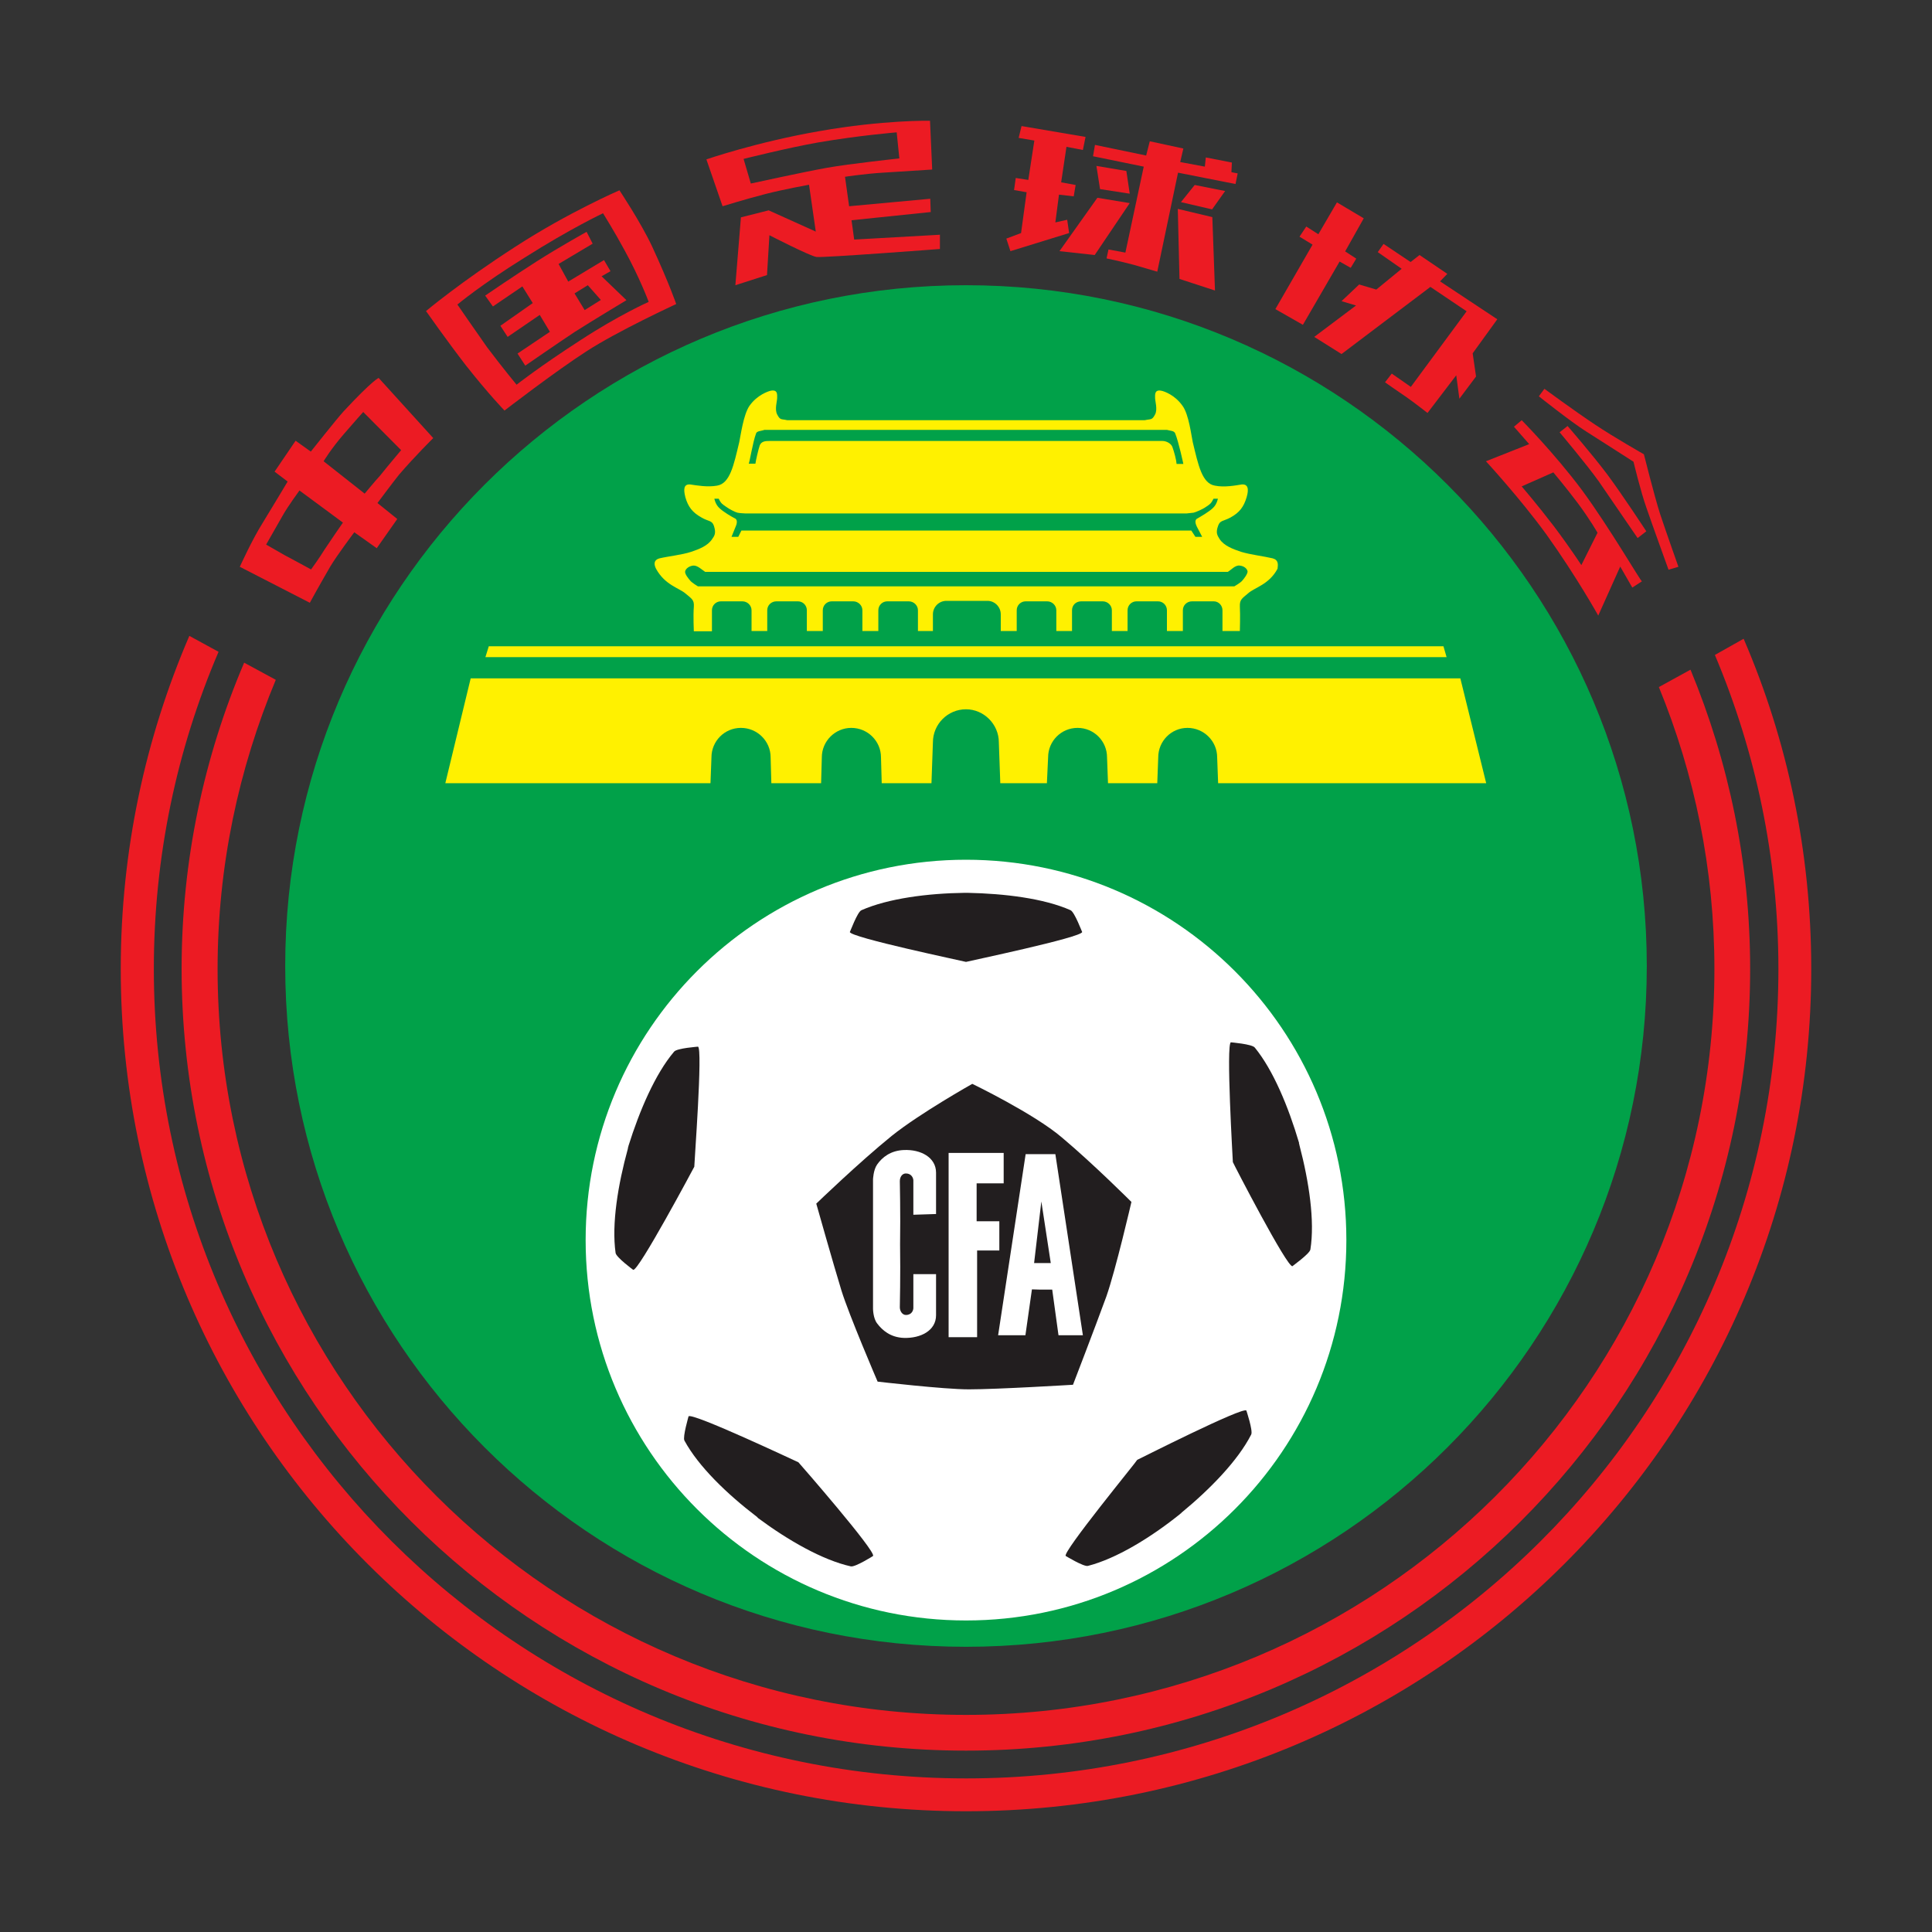 <?xml version="1.0" encoding="utf-8"?>
<!-- Created by @FCLOGO 2021-12-09 11:03:30 . https://fclogo.top/ -->
<!-- FOR PERSONAL USE ONLY NOT FOR COMMERCIAL USE -->
<svg version="1.1" xmlns="http://www.w3.org/2000/svg" xmlns:xlink="http://www.w3.org/1999/xlink" x="0px" y="0px"
	 viewBox="0 0 800 800" style="enable-background:new 0 0 800 800;" xml:space="preserve">
<rect x="0" y="0" width="800" height="800" fill="#333333" stroke="none"/>
<style type="text/css">
	.st0{fill:#01A149;}
	.st1{fill:#FFF100;}
	.st2{fill:#FFFFFF;}
	.st3{fill:#221E1F;}
	.st4{fill:#EC1B23;}
</style>
<g>
	<g>
		<path class="st0" d="M400,681.9c155.7,0,281.9-126.2,281.9-281.9c0-155.6-126.1-281.9-281.9-281.9
			c-155.7,0-281.9,126.2-281.9,281.9S244.3,681.9,400,681.9z"/>
	</g>
	<g>
		<g>
			<g>
				<path class="st1" d="M527,231.2c-3.8-0.9-9.1-1.5-13.1-2.7c-3.2-1.1-7-2.4-8.9-5.3c-0.9-1.5-1.7-2.5-0.6-5.5
					c0.8-2.3,2.1-1.8,5.1-3.4c3.8-2.1,5.5-4.4,6.7-8.4c1-3.4,0.6-5.5-2-5.3c-2.5,0.4-7.2,1.3-11.1,0.5c-5.4-0.9-6.9-8.5-9.2-18
					c-0.6-2.7-1.6-11.4-4.2-15c-3.2-4.6-7.7-6.1-8.8-6.3c-2.9-0.6-2.6,1.7-2.6,3c0,1.3,1.1,4.7,0,6.8c-1.3,2.5-1.7,1.8-4.3,2.4
					h-45.7h-56.6h-45.7c-2.6-0.6-2.9,0.1-4.2-2.4c-1.1-2.1,0-5.5,0-6.8c0-1.4,0.3-3.6-2.7-3c-0.9,0.2-5.6,1.7-8.8,6.3
					c-2.5,3.7-3.6,12.3-4.2,15c-2.3,9.6-3.8,17.1-9.2,18c-3.9,0.7-8.5-0.1-11.1-0.5c-2.6-0.2-2.9,1.8-2,5.3c1.1,3.9,2.9,6.3,6.7,8.4
					c2.9,1.7,4.3,1.1,5.1,3.4c1,3,0.3,4.1-0.7,5.5c-1.9,2.9-5.5,4.2-8.7,5.3c-4,1.3-9.3,1.8-13.1,2.7c-2.6,0.7-2.3,2.7-1.4,4.4
					c3.7,6.7,9.6,7.9,12.2,10.2c2.6,2.2,3.6,2.6,3.4,5.5c-0.3,3.6,0,10.1,0,10.1h7.5v-8.7c0-2.1,1.7-3.7,3.7-3.7h8.9
					c2.1,0,3.8,1.7,3.8,3.7v8.6h6.5v-8.6c0-2.1,1.7-3.7,3.8-3.7h8.9c2.1,0,3.7,1.7,3.7,3.7v8.6h6.6v-8.6c0-2.1,1.7-3.7,3.7-3.7h8.9
					c2.1,0,3.8,1.7,3.8,3.7v8.6h6.6v-8.6c0-2.1,1.7-3.7,3.7-3.7h8.9c2.1,0,3.8,1.7,3.8,3.7v8.6h6.2c0-3.8,0-6.3,0-6.9
					c0-3.1,2.5-5.6,5.6-5.6h17c3,0,5.5,2.5,5.5,5.6c0,0.6,0,3.1,0,6.9h6.6v-8.6c0-2.1,1.7-3.7,3.7-3.7h8.9c2.1,0,3.8,1.7,3.8,3.7
					v8.6h6.5v-8.6c0-2.1,1.6-3.7,3.8-3.7h8.9c2.1,0,3.8,1.7,3.8,3.7v8.6h6.5v-8.6c0-2.1,1.7-3.7,3.7-3.7h8.9c2.1,0,3.7,1.7,3.7,3.7
					v8.6h6.6v-8.6c0-2.1,1.7-3.7,3.8-3.7h9c2,0,3.6,1.7,3.6,3.7v8.6h7.2c0,0,0.2-6.6,0-10.1c-0.1-2.9,0.8-3.3,3.4-5.5
					c2.6-2.4,8.7-3.6,12.2-10.2C529.2,233.8,529.5,231.9,527,231.2z M313.1,179.4c0.4-1,2.2-0.9,3.4-1.4h49.7h67.3h49.7
					c1.3,0.4,2.9,0.3,3.4,1.4c1.5,3.7,3.4,12.7,3.4,12.7h-2.8c-0.1-1.6-1-5-1.7-6.9c-0.5-1.6-2.6-2.6-4.1-2.6c-0.4,0-22.1,0-46.8,0
					c0,0-37.1,0-69.2,0c-24.5,0-46.4,0-46.9,0c-1.5,0-3.2,0.1-3.9,1.8c-0.6,1.8-1.6,6.1-1.8,7.6h-2.8
					C310.3,192.1,311.7,183,313.1,179.4z M295.8,206.5h1.8c1,2.1,1.6,2.3,3,3.3c1.5,1.1,3.9,2.3,4.8,2.5c0.8,0.2,3.2,0.3,3.2,0.3
					H355h90h46.4c0,0,2-0.2,2.8-0.3c0.9-0.2,3.8-1.4,5.3-2.5c1.5-1,2-1.3,3-3.3h1.8c0,0-0.4,2.3-2,3.8c-1.6,1.6-5.3,3.7-6.5,4.4
					c-1.4,0.6-0.6,2.6-0.2,3.4l2.2,4.2H495l-1.7-2.6h-48h-90H307l-1.3,2.6h-2.8l1.7-4.2c0.4-0.8,1-2.8-0.2-3.4
					c-1.4-0.7-5-2.8-6.6-4.4C296.2,208.8,295.8,206.5,295.8,206.5z M514.5,240.3c-0.6,0.9-3.4,2.5-3.4,2.5h-64.8h-92.4h-64.9
					c0,0-2.7-1.6-3.3-2.5c-0.6-0.7-2.2-2.6-2-3.7c0.2-1.1,1.6-2.2,3.3-2.4c1.8-0.2,3.7,1.8,5,2.6h62.2h92h62.2
					c1.4-0.8,3.1-2.9,5-2.6c1.8,0.2,3,1.3,3.2,2.4C516.6,237.7,515.2,239.5,514.5,240.3z"/>
			</g>
			<g>
				<g>
					<path class="st1" d="M434,313.6c0-6.7,5.4-12.2,12.2-12.2s12.2,5.5,12.2,12.2l0,0l0.4,10.7h20.4l0.4-10.7
						c0-6.7,5.4-12.2,12.1-12.2c6.8,0,12.3,5.5,12.3,12.2l0,0l0.4,10.7h111l-10.7-43.4H194.9l-10.5,43.4h109.8l0.4-10.7
						c0-6.7,5.4-12.2,12.2-12.2s12.3,5.5,12.3,12.2l0,0l0.3,10.7H340l0.3-10.7c0-6.7,5.5-12.2,12.2-12.2c6.8,0,12.3,5.5,12.3,12.2
						l0,0l0.3,10.7h20.6l0.6-16.9c0-7.5,6.1-13.7,13.7-13.7c7.4,0,13.6,6.2,13.6,13.7v0.1l0.6,16.8h19.3L434,313.6z"/>
				</g>
				<g>
					<polygon class="st1" points="597.7,267.6 552.1,267.6 248,267.6 202.4,267.6 201,272.1 248,272.1 552.1,272.1 599,272.1 					
						"/>
				</g>
			</g>
		</g>
		<g>
			<g>
				<path class="st2" d="M400,671c87,0,157.5-70.5,157.5-157.5S486.9,356,400,356c-87,0-157.5,70.5-157.5,157.5S313,671,400,671z"/>
			</g>
			<g>
				<g>
					<g>
						<path class="st3" d="M448.1,385.9c0,0.2-3.1-8.2-4.8-9c-11-4.9-27.4-6.9-42.7-7.2c-0.2,0-0.3,0-0.4,0c-0.1,0-0.2,0-0.2,0
							s-0.1,0-0.2,0c-0.1,0-0.2,0-0.3,0c-15.3,0.2-31.7,2.3-42.8,7.2c-1.7,0.7-4.8,9.3-4.8,9c-0.2,2.2,47.6,12.2,48.1,12.4l0,0l0,0
							l0,0l0,0C400.5,398.1,448.3,388.1,448.1,385.9z"/>
					</g>
					<g>
						<path class="st3" d="M535.2,524.3c-0.3,0.1,7.1-5.1,7.4-6.9c1.9-11.9-0.6-28.2-4.5-43.1c0-0.2-0.1-0.3-0.1-0.4
							c0-0.1,0-0.1,0-0.2c0,0-0.1,0-0.1-0.1c0-0.2,0-0.3,0-0.4c-4.4-14.9-10.7-30.1-18.3-39.4c-1.1-1.5-10.1-2.2-9.9-2.2
							c-2.1,0.3,0.8,49.1,0.8,49.6l0,0l0,0l0,0l0,0C510.7,481.8,533.1,525.2,535.2,524.3z"/>
					</g>
					<g>
						<path class="st3" d="M289,433.4c0.3,0-8.8,0.6-9.9,2.1c-7.8,9.2-14.3,24.4-18.9,39.1c0,0.1,0,0.3-0.1,0.3c0,0.1,0,0.1,0,0.3
							l-0.1,0.1c0,0.1,0,0.2,0,0.3c-4.1,14.9-6.8,31.2-5.1,43.2c0.2,1.8,7.5,7.2,7.3,7c2.1,0.8,25.1-42.3,25.3-42.7l0,0l0,0V483l0,0
							C287.4,482.6,291.1,433.7,289,433.4z"/>
					</g>
					<g>
						<path class="st3" d="M285.1,586.5c0.1-0.2-2.5,8.5-1.7,10c5.8,10.7,17.6,22.1,29.9,31.5c0.1,0,0.2,0.1,0.2,0.2h0.1
							c0,0.1,0,0.1,0.1,0.2c0.1,0.1,0.2,0.1,0.2,0.2c12.4,9.2,26.7,17.4,38.4,20c1.8,0.4,9.4-4.4,9.2-4.3
							c1.5-1.7-30.5-38.4-30.9-38.8l0,0l0,0l0,0l0,0C330.5,605.5,286.3,584.6,285.1,586.5z"/>
					</g>
					<g>
						<path class="st3" d="M441.3,644.3c-0.3-0.2,7.5,4.6,9.2,4.1c11.7-3,25.8-11.6,37.8-21.2c0.1-0.1,0.2-0.2,0.3-0.2
							c0-0.2,0.2-0.2,0.2-0.2l0.1-0.1c0.1,0,0.2-0.1,0.3-0.3c11.9-9.8,23.4-21.6,28.9-32.4c0.8-1.6-2.1-10.2-2-9.9
							c-1.1-1.9-44.7,20.2-45.2,20.4l0,0l0,0l0,0l0,0C470.8,605,439.7,642.9,441.3,644.3z"/>
					</g>
				</g>
				<g>
					<path class="st3" d="M402.6,448.8c0,0-21.7,12.2-33.3,21.5c-13.7,11.1-31.3,28.1-31.3,28.1s7.2,25.5,10.4,35.9
						c3.1,10.1,15,37.8,15,37.8s27.4,3.2,37.8,3.2c11.8,0,43.1-1.9,43.1-1.9s8.9-23.1,13.8-36.5c3.9-11.1,10.4-39.2,10.4-39.2
						s-15.7-15.7-28.8-26.7C428.1,461.1,402.6,448.8,402.6,448.8z"/>
				</g>
				<g>
					<g>
						<path class="st2" d="M387.6,502.7v-17.1c0-6.4-6.4-9.7-13.3-9.4c-5.5,0.2-9,3-11.1,6c-1.6,2.3-1.7,6.2-1.7,6.2v23.6v6.2v23.7
							c0,0,0,3.9,1.7,6.1c2.1,2.8,5.5,5.8,11.1,6c6.9,0.2,13.3-3,13.3-9.4v-17h-9.4c0,0,0,12.8,0,14c0,0.9-0.6,2.9-3.1,2.9
							c-1.4,0-2.5-1.5-2.5-3.2c0,0,0.3-13.5,0.1-26c0.2-12.8-0.1-26.2-0.1-26.2c0-1.9,1.1-3.2,2.5-3.2c2.4,0,3.1,2,3.1,2.9
							c0,1.3,0,14.2,0,14.2L387.6,502.7L387.6,502.7z"/>
					</g>
					<g>
						<polygon class="st2" points="392.8,477.4 415.6,477.4 415.6,490 404.4,490 404.4,505.7 413.8,505.7 413.8,517.8 404.6,517.8 
							404.6,553.7 392.8,553.7 						"/>
					</g>
					<g>
						<path class="st2" d="M427.3,533.9l3.4,0.1h0.8h4.2l2.6,18.9h10.1l-11.4-75h-3.4h-5.3h-3.6l-11.4,75h11.3L427.3,533.9z
							 M431.2,497.5l3.9,25.5h-6.9L431.2,497.5z"/>
					</g>
				</g>
			</g>
		</g>
	</g>
</g>
<g>
	<g>
		<g>
			<path class="st4" d="M686.9,284.5c14.8,36.1,23,75.4,23,116.7c0,170.7-138.8,308.9-309.9,308.9S90.1,571.8,90.1,401.2
				c0-42.5,8.7-82.8,24.1-119.7l-13.1-7.1c-16.6,38.9-25.9,81.8-25.9,126.8C75.3,580,220.6,724.9,400,724.9
				c179.3,0,324.7-145,324.7-323.7c0-43.9-8.9-85.8-24.7-123.9L686.9,284.5z"/>
		</g>
		<g>
			<path class="st4" d="M710.1,271.2c16.9,40.1,26.3,84,26.3,130c0,185.2-150.7,335.2-336.3,335.2c-185.9,0-336.4-150.1-336.4-335.2
				c0-46.5,9.5-90.9,26.8-131.3l-12.1-6.6C60.2,305.6,50,352.2,50,401.2C50,593.9,206.7,750,400,750s350-156.1,350-348.8
				c0-48.5-9.9-94.7-28-136.7L710.1,271.2z"/>
		</g>
	</g>
	<g>
		<g>
			<path class="st4" d="M179.4,181.4l-22.6-24.9c0,0-2.2,0.6-14.5,13.8c-3,3.3-13.6,16.7-13.6,16.7l-6.3-4.5l-8.7,12.8l5.4,4.1
				c0,0-7.3,12.2-10.2,16.9c-4.5,7.1-9.6,18.4-9.6,18.4l29,14.9c0,0,3-5.6,8.4-14.9c2.7-4.6,10-14.3,10-14.3l9.3,6.6l8.5-12.1
				l-8.2-6.6c0,0,6.7-9,8.9-11.7C171.7,189,179.4,181.4,179.4,181.4z M134.3,227.7c-2,3.3-5.5,8.1-5.5,8.1s-8.2-4.5-11.1-6
				c-2.8-1.6-7.5-4.3-7.5-4.3s4.7-8.2,6.9-12.1c2.2-3.9,6.9-10.3,6.9-10.3l18,13.3C141.9,216.5,136.4,224.5,134.3,227.7z M151,204.4
				l-17-13.4c0,0,3.1-5.2,8.5-11.4c4.1-4.8,7.9-9,7.9-9l15.7,15.8c0,0-6,7.1-8.6,10.4C154.7,199.9,151,204.4,151,204.4z"/>
		</g>
		<g>
			<g>
				<path class="st4" d="M270,102c-4.7-10-13.5-23.2-13.5-23.2s-21.1,9.1-43,23.3c-22.7,14.6-37.1,26.7-37.1,26.7s9,12.8,16.6,22.6
					c9.4,11.9,15.9,18.6,15.9,18.6s21-16.2,33.9-24.5c12.9-8.4,37.2-19.6,37.2-19.6S277.2,117.6,270,102z M240.3,140.9
					c-16.9,10.9-26.4,18.4-26.4,18.4s-5.4-6.5-12.2-15.5c-5.3-7.5-12.3-17.7-12.3-17.7s9.9-8.3,27.8-19.4
					c19.1-12.1,32.5-18.4,32.5-18.4s4.8,7.7,8.8,15.1c6.5,11.8,10.1,21.6,10.1,21.6S256.2,130.5,240.3,140.9z"/>
			</g>
			<g>
				<path class="st4" d="M249.1,114.4l3.7-2.1l-2.7-4.6l-14.8,8.9l-4-7.3l14.1-8.4l-2.5-4.9c0,0-11.2,6.2-20.6,12.2
					c-9.9,6.3-21.4,14.2-21.4,14.2l3.2,4.5l12.2-8.3l4.3,6.9l-13.4,9.4l3,4.6l13.3-9.1l4.2,7l-13.4,9l3.2,5c0,0,13.9-9.6,20.4-13.9
					c6.7-4.3,21.5-13.2,21.5-13.2L249.1,114.4z M242.1,128.4l-4.2-6.9l5.5-3.4l5.4,6.1L242.1,128.4z"/>
			</g>
		</g>
		<g>
			<path class="st4" d="M389.2,97.2l-35.5,2l-1.1-8l32.8-3.4l-0.2-5.5l-33.6,3.1l-1.7-12.2c0,0,8.7-1.3,15.7-1.7
				c6.4-0.4,20.4-1.3,20.4-1.3L385.1,50c0,0-19.2-0.4-45.8,4.3C313.3,58.8,292.5,66,292.5,66l6.7,19.4c0,0,9.7-3,17.9-5.1
				c7.4-1.9,17.9-3.8,17.9-3.8l2.8,19.4l-19.5-8.8L306.8,90l-2.3,28.1l13.1-4.2l1-16.5c0,0,16.9,8.7,19.5,9
				c2.6,0.4,51.1-3.3,51.1-3.3L389.2,97.2z M310.9,76l-3-10.2c0,0,18.3-4.6,30.8-6.8c16.8-2.9,32.6-4.2,32.6-4.2l1.1,10.8
				c0,0-20.6,2.2-30.1,3.9C332.8,71.2,310.9,76,310.9,76z"/>
		</g>
		<g>
			<g>
				<polygon class="st4" points="423,52.2 449.5,56.7 448.4,62.1 441.6,60.8 439.4,75.5 445.4,76.6 444.6,81.3 438.5,80.6 437,92.1 
					441.9,91 442.7,96.5 418.4,104 416.7,98.8 422.8,96.5 425.1,79.6 419.9,78.7 420.6,73.7 425.8,74.5 428.3,58.2 421.8,57.1 				
					"/>
			</g>
			<g>
				<path class="st4" d="M453.4,60l-0.8,4.7l21,4.3l-7.6,35.6l-7-1.3l-0.8,3.7c0,0,5.8,1.2,11.4,2.7c5.6,1.6,9.6,2.8,9.6,2.8l8.6-41
					l23.8,4.7l0.9-4.4l-2.6-0.5l0.2-4l-10.8-2.1l-0.4,3.8l-10.2-1.9l1.3-5.6l-13.9-3l-1.5,5.9L453.4,60z"/>
			</g>
			<g>
				<polygon class="st4" points="454,68.7 466.4,70.8 467.8,80.2 455.5,78.3 				"/>
			</g>
			<g>
				<polygon class="st4" points="454.4,81.9 467.8,84.1 453.3,105.6 438.7,104 				"/>
			</g>
			<g>
				<polygon class="st4" points="494.7,76.6 507.3,79.1 501.9,86.7 489,83.7 				"/>
			</g>
			<g>
				<polygon class="st4" points="487.7,86.5 502,89.9 503.1,120.3 488.4,115.5 				"/>
			</g>
		</g>
		<g>
			<g>
				<polygon class="st4" points="553.6,83.8 564.7,90.4 557,104.1 561.6,107.1 559.3,110.9 554.7,108.3 539.5,134.5 528.1,128 
					543.5,101.3 538.1,98 540.9,93.8 545.9,97 				"/>
			</g>
			<g>
				<path class="st4" d="M572.9,101l11.2,7.5l3.7-2.9l11.5,7.8l-3,3.1l23.7,15.7l-10.2,14.1l1.4,9.6l-6.9,9.2l-1.3-9.7L591.1,171
					c0,0-5.5-4.3-8.5-6.4c-3-2-9.1-6.3-9.1-6.3l2.8-3.6l7.9,5.5l23.1-31.3l-15-10.1l-36.8,27.8l-11.3-7.1l17.3-13l-6-1.8l7.3-6.9
					l7.1,2.1l10.5-8.6l-9.9-6.9L572.9,101z"/>
			</g>
		</g>
		<g>
			<g>
				<path class="st4" d="M639.5,161l-2.3,3.1c0,0,12.9,10.3,19.5,14.5c6.8,4.3,19.7,12.6,19.7,12.6s3,12.5,5.4,19.2
					c2.4,7,9.1,25.5,9.1,25.5l4.1-1.2c0,0-5-14.1-7.6-21.9c-2.5-7.9-6.7-24.7-6.7-24.7s-12.2-6.9-20.4-12.4
					C652.3,170.4,639.5,161,639.5,161z"/>
			</g>
			<g>
				<path class="st4" d="M649.1,176.4c0,0,10,11.5,16.4,20c6.4,8.6,16.2,23.6,16.2,23.6l-3.6,2.8c0,0-11.2-16.4-16.1-23.5
					c-5-7-16.2-20.3-16.2-20.3L649.1,176.4z"/>
			</g>
			<g>
				<path class="st4" d="M655.1,203c-11.5-15.4-25-29-25-29l-3.2,2.7l6.3,7.2l-17.9,7.1c0,0,14.3,15.5,25.1,30.4
					c12.5,17.5,21.4,33.5,21.4,33.5l9.1-20.3l5,8.7l4-2.6C679.6,241.1,666.5,218.5,655.1,203z M654.8,234c0,0-4.6-7.1-11.3-16
					c-6.8-8.9-13.4-16.6-13.4-16.6l13.1-5.8c0,0,5.3,6.3,10.1,12.7c5,6.7,8.2,12.3,8.2,12.3L654.8,234z"/>
			</g>
		</g>
	</g>
</g>
</svg>

